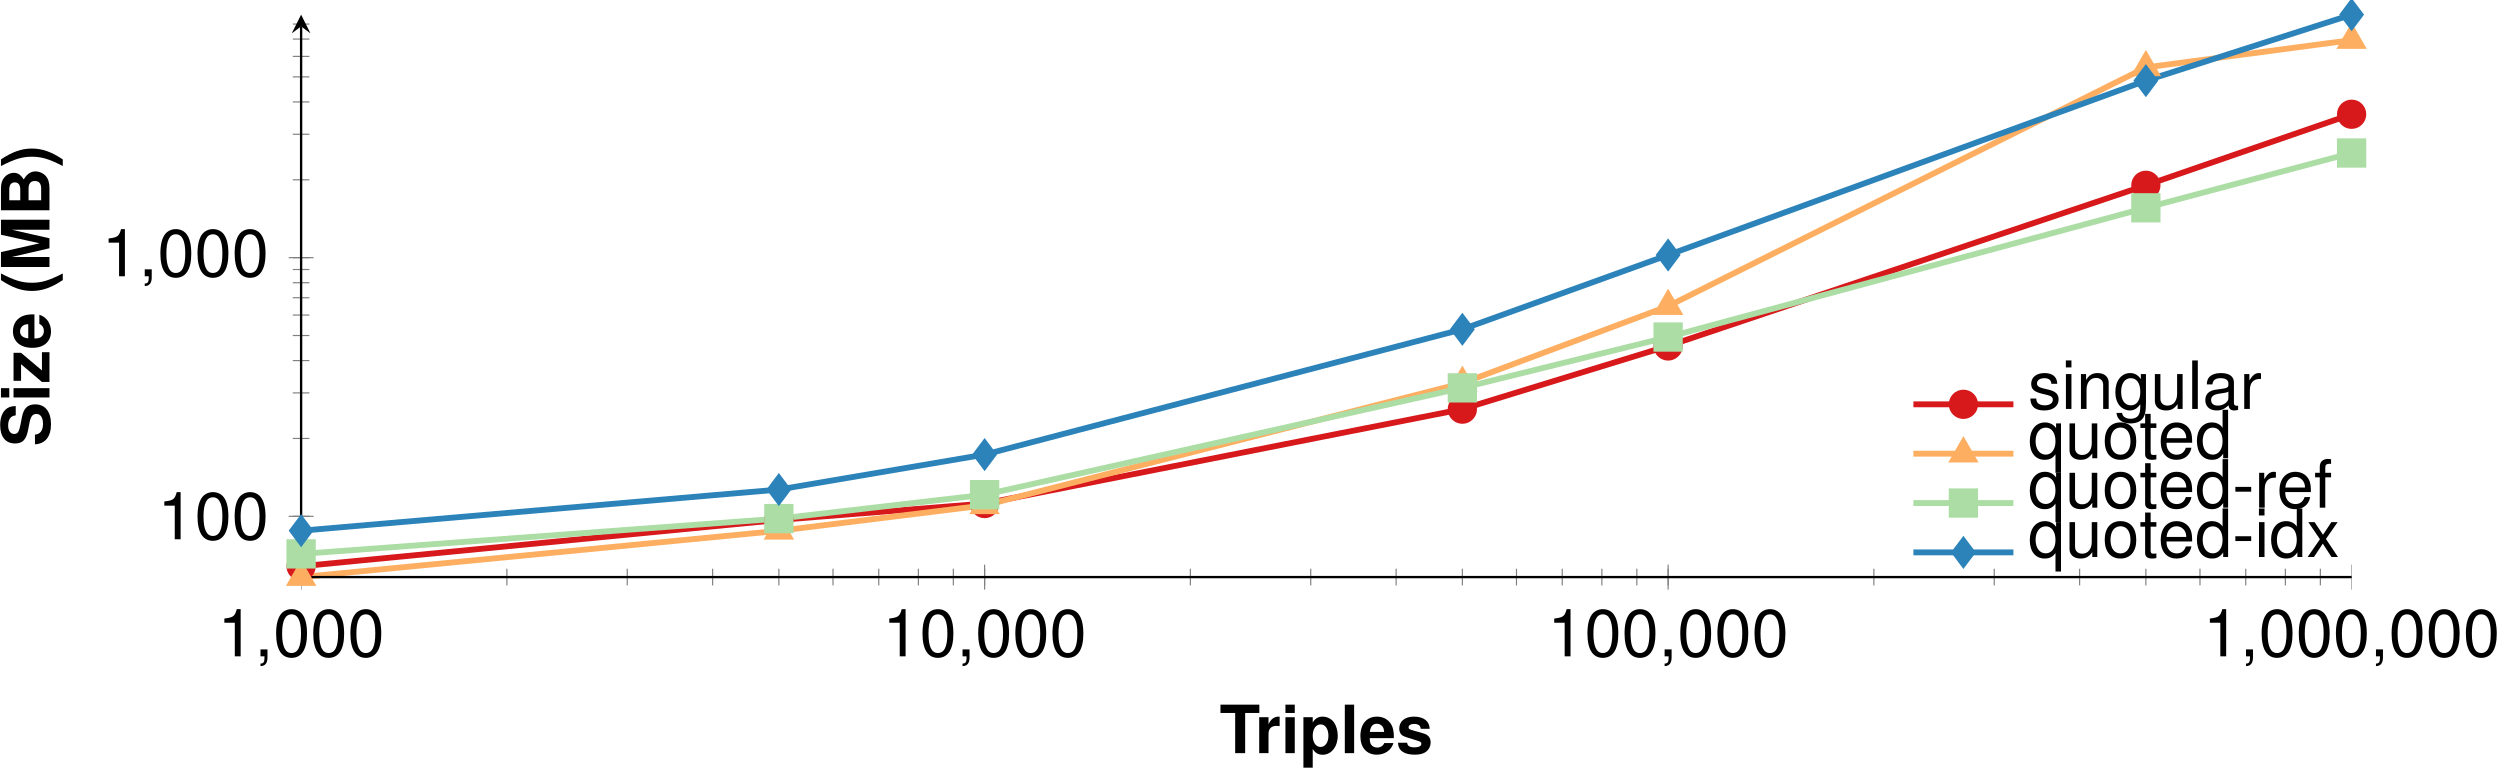 <?xml version='1.0' encoding='UTF-8'?>
<!-- This file was generated by dvisvgm 2.11.1 -->
<svg version='1.1' xmlns='http://www.w3.org/2000/svg' xmlns:xlink='http://www.w3.org/1999/xlink' width='425.14pt' height='130.539pt' viewBox='3.161 -133.624 425.14 130.539'>
<defs>
<clipPath id='clip1'>
<path d='M54.367 106.125H403.066V-272.746H54.367'/>
</clipPath>
<clipPath id='clip2'>
<path d='M-87.098-35.488V-131.132H544.535V-35.488'/>
</clipPath>
<path id='g1-40' d='M2.297-8.249C.996-6.291 .453-4.73 .453-2.998C.453-1.256 .996 .306 2.297 2.263H3.428C2.229-.068 1.844-1.335 1.844-2.998C1.844-4.65 2.229-5.94 3.428-8.249H2.297Z'/>
<path id='g1-41' d='M1.38 2.263C2.682 .306 3.225-1.256 3.225-2.987C3.225-4.73 2.682-6.291 1.38-8.249H.249C1.448-5.918 1.833-4.65 1.833-2.987C1.833-1.335 1.448-.045 .249 2.263H1.38Z'/>
<path id='g1-66' d='M.928 0H4.639C5.59 0 6.223-.181 6.721-.6S7.536-1.72 7.536-2.376C7.536-3.191 7.094-3.836 6.167-4.379C6.981-4.899 7.298-5.375 7.298-6.076C7.298-6.642 7.015-7.242 6.551-7.649C6.065-8.068 5.488-8.249 4.605-8.249H.928V0ZM2.625-6.834H4.469C5.25-6.834 5.669-6.506 5.669-5.895C5.669-5.295 5.25-4.967 4.469-4.967H2.625V-6.834ZM2.625-3.553H4.65C5.476-3.553 5.906-3.179 5.906-2.478C5.906-1.788 5.476-1.414 4.65-1.414H2.625V-3.553Z'/>
<path id='g1-77' d='M2.444-6.427L3.926 0H5.624L7.083-6.427V0H8.78V-8.249H6.223L4.775-1.686L3.281-8.249H.747V0H2.444V-6.427Z'/>
<path id='g1-83' d='M6.868-5.737C6.868-6.495 6.698-6.993 6.291-7.445C5.737-8.056 4.82-8.384 3.632-8.384C1.652-8.384 .509-7.457 .509-5.85C.509-4.571 1.154-3.949 2.829-3.632L3.983-3.406C5.114-3.191 5.533-2.874 5.533-2.206C5.533-1.516 4.899-1.098 3.87-1.098C2.716-1.098 2.071-1.584 2.014-2.467H.362C.464-.702 1.675 .26 3.779 .26C5.906 .26 7.162-.735 7.162-2.41C7.162-3.711 6.506-4.39 4.979-4.684L3.689-4.933C2.478-5.171 2.127-5.409 2.127-6.008C2.127-6.631 2.682-7.027 3.553-7.027C4.628-7.027 5.228-6.574 5.284-5.737H6.868Z'/>
<path id='g1-84' d='M4.356-6.834H6.766V-8.249H.158V-6.834H2.659V0H4.356V-6.834Z'/>
<path id='g1-101' d='M5.929-2.557C5.94-2.693 5.94-2.75 5.94-2.829C5.94-3.44 5.85-4.005 5.703-4.435C5.295-5.544 4.311-6.212 3.078-6.212C1.324-6.212 .249-4.945 .249-2.897C.249-.939 1.313 .26 3.044 .26C4.413 .26 5.522-.52 5.872-1.72H4.311C4.119-1.233 3.677-.95 3.1-.95C2.648-.95 2.286-1.143 2.059-1.482C1.912-1.709 1.856-1.98 1.833-2.557H5.929ZM1.856-3.609C1.957-4.537 2.354-5.001 3.055-5.001C3.451-5.001 3.813-4.809 4.039-4.492C4.187-4.266 4.254-4.028 4.288-3.609H1.856Z'/>
<path id='g1-105' d='M2.342-6.11H.758V0H2.342V-6.11ZM2.342-8.249H.758V-6.834H2.342V-8.249Z'/>
<path id='g1-108' d='M2.342-8.249H.758V0H2.342V-8.249Z'/>
<path id='g1-112' d='M2.24-6.11H.656V2.467H2.24V-.724C2.625-.045 3.168 .272 3.938 .272C5.409 .272 6.495-1.109 6.495-2.965C6.495-3.824 6.246-4.684 5.839-5.25C5.431-5.827 4.673-6.212 3.938-6.212C3.168-6.212 2.625-5.884 2.24-5.205V-6.11ZM3.576-4.888C4.379-4.888 4.911-4.107 4.911-2.942C4.911-1.833 4.356-1.052 3.576-1.052C2.783-1.052 2.24-1.822 2.24-2.965S2.783-4.888 3.576-4.888Z'/>
<path id='g1-114' d='M.713-6.11V0H2.297V-3.247C2.297-4.175 2.761-4.639 3.689-4.639C3.858-4.639 3.972-4.628 4.187-4.594V-6.201C4.096-6.212 4.039-6.212 3.994-6.212C3.27-6.212 2.636-5.737 2.297-4.911V-6.11H.713Z'/>
<path id='g1-115' d='M5.714-4.141C5.691-5.431 4.696-6.212 3.055-6.212C1.505-6.212 .543-5.431 .543-4.175C.543-3.768 .668-3.417 .883-3.179C1.098-2.965 1.29-2.863 1.878-2.67L3.768-2.082C4.164-1.957 4.3-1.833 4.3-1.584C4.3-1.211 3.858-.984 3.123-.984C2.716-.984 2.387-1.064 2.184-1.199C2.014-1.324 1.946-1.448 1.878-1.776H.328C.373-.441 1.358 .26 3.213 .26C4.062 .26 4.707 .079 5.16-.283S5.884-1.211 5.884-1.81C5.884-2.602 5.488-3.112 4.684-3.349L2.682-3.926C2.24-4.062 2.127-4.153 2.127-4.402C2.127-4.741 2.489-4.967 3.044-4.967C3.802-4.967 4.175-4.696 4.187-4.141H5.714Z'/>
<path id='g1-122' d='M5.194-6.11H.441V-4.831H3.259L.238-1.279V0H5.295V-1.279H2.195L5.194-4.831V-6.11Z'/>
<path id='g3-44' d='M.984-1.177V0H1.663V.204C1.663 .984 1.516 1.211 .984 1.233V1.663C1.776 1.663 2.172 1.154 2.172 .181V-1.177H.984Z'/>
<path id='g3-45' d='M3.213-3.53H.52V-2.716H3.213V-3.53Z'/>
<path id='g3-48' d='M3.112-8.022C2.365-8.022 1.686-7.694 1.267-7.14C.747-6.438 .487-5.363 .487-3.881C.487-1.177 1.392 .26 3.112 .26C4.809 .26 5.737-1.177 5.737-3.813C5.737-5.375 5.488-6.416 4.956-7.14C4.537-7.705 3.87-8.022 3.112-8.022ZM3.112-7.14C4.187-7.14 4.718-6.053 4.718-3.904C4.718-1.629 4.198-.566 3.089-.566C2.037-.566 1.505-1.675 1.505-3.87S2.037-7.14 3.112-7.14Z'/>
<path id='g3-49' d='M2.931-5.714V0H3.926V-8.022H3.27C2.919-6.789 2.693-6.619 1.154-6.427V-5.714H2.931Z'/>
<path id='g3-97' d='M6.053-.554C5.952-.532 5.906-.532 5.85-.532C5.522-.532 5.341-.702 5.341-.996V-4.481C5.341-5.533 4.571-6.099 3.112-6.099C2.252-6.099 1.539-5.85 1.143-5.409C.871-5.103 .758-4.764 .735-4.175H1.686C1.765-4.899 2.195-5.228 3.078-5.228C3.926-5.228 4.402-4.911 4.402-4.345V-4.096C4.402-3.7 4.164-3.53 3.417-3.44C2.082-3.27 1.878-3.225 1.516-3.078C.826-2.795 .475-2.263 .475-1.494C.475-.419 1.222 .26 2.421 .26C3.168 .26 3.768 0 4.435-.611C4.503-.011 4.798 .26 5.409 .26C5.601 .26 5.748 .238 6.053 .158V-.554ZM4.402-1.867C4.402-1.55 4.311-1.358 4.028-1.098C3.643-.747 3.179-.566 2.625-.566C1.89-.566 1.46-.917 1.46-1.516C1.46-2.139 1.878-2.455 2.885-2.602C3.881-2.738 4.085-2.783 4.402-2.931V-1.867Z'/>
<path id='g3-100' d='M5.601-8.249H4.662V-5.182C4.266-5.782 3.632-6.099 2.84-6.099C1.301-6.099 .294-4.865 .294-2.976C.294-.973 1.279 .26 2.874 .26C3.689 .26 4.254-.045 4.764-.781V0H5.601V-8.249ZM2.998-5.216C4.017-5.216 4.662-4.311 4.662-2.897C4.662-1.528 4.005-.622 3.01-.622C1.969-.622 1.279-1.539 1.279-2.919S1.969-5.216 2.998-5.216Z'/>
<path id='g3-101' d='M5.805-2.648C5.805-3.553 5.737-4.096 5.567-4.537C5.182-5.51 4.277-6.099 3.168-6.099C1.516-6.099 .453-4.831 .453-2.885S1.482 .26 3.146 .26C4.503 .26 5.442-.509 5.68-1.799H4.73C4.469-1.018 3.938-.611 3.179-.611C2.58-.611 2.071-.883 1.754-1.38C1.528-1.72 1.448-2.059 1.437-2.648H5.805ZM1.46-3.417C1.539-4.515 2.206-5.228 3.157-5.228C4.085-5.228 4.798-4.458 4.798-3.485C4.798-3.462 4.798-3.44 4.786-3.417H1.46Z'/>
<path id='g3-102' d='M2.919-5.929H1.935V-6.857C1.935-7.253 2.161-7.457 2.591-7.457C2.67-7.457 2.704-7.457 2.919-7.445V-8.226C2.704-8.271 2.58-8.283 2.387-8.283C1.516-8.283 .996-7.785 .996-6.936V-5.929H.204V-5.16H.996V0H1.935V-5.16H2.919V-5.929Z'/>
<path id='g3-103' d='M4.662-5.929V-5.069C4.187-5.771 3.609-6.099 2.851-6.099C1.346-6.099 .328-4.786 .328-2.863C.328-1.89 .588-1.098 1.075-.532C1.516-.034 2.15 .26 2.772 .26C3.519 .26 4.039-.057 4.571-.803V-.498C4.571 .306 4.469 .792 4.232 1.12C3.983 1.471 3.496 1.675 2.919 1.675C2.489 1.675 2.105 1.561 1.844 1.358C1.629 1.188 1.539 1.03 1.482 .679H.52C.622 1.799 1.494 2.467 2.885 2.467C3.768 2.467 4.526 2.184 4.911 1.709C5.363 1.165 5.533 .419 5.533-.973V-5.929H4.662ZM2.953-5.228C3.972-5.228 4.571-4.368 4.571-2.885C4.571-1.471 3.96-.611 2.965-.611C1.935-.611 1.313-1.482 1.313-2.919C1.313-4.345 1.946-5.228 2.953-5.228Z'/>
<path id='g3-105' d='M1.697-5.929H.758V0H1.697V-5.929ZM1.697-8.249H.747V-7.061H1.697V-8.249Z'/>
<path id='g3-108' d='M1.72-8.249H.769V0H1.72V-8.249Z'/>
<path id='g3-110' d='M.792-5.929V0H1.743V-3.27C1.743-4.481 2.376-5.273 3.349-5.273C4.096-5.273 4.571-4.82 4.571-4.107V0H5.51V-4.481C5.51-5.465 4.775-6.099 3.632-6.099C2.75-6.099 2.184-5.759 1.663-4.933V-5.929H.792Z'/>
<path id='g3-111' d='M3.078-6.099C1.414-6.099 .407-4.911 .407-2.919S1.403 .26 3.089 .26C4.752 .26 5.771-.928 5.771-2.874C5.771-4.922 4.786-6.099 3.078-6.099ZM3.089-5.228C4.153-5.228 4.786-4.356 4.786-2.885C4.786-1.494 4.13-.611 3.089-.611C2.037-.611 1.392-1.482 1.392-2.919C1.392-4.345 2.037-5.228 3.089-5.228Z'/>
<path id='g3-113' d='M5.601 2.467V-5.929H4.764V-5.137C4.322-5.759 3.655-6.099 2.874-6.099C1.313-6.099 .294-4.82 .294-2.851C.294-.928 1.267 .26 2.829 .26C3.655 .26 4.22-.034 4.662-.679V2.467H5.601ZM3.01-5.216C4.017-5.216 4.662-4.311 4.662-2.885C4.662-1.528 4.005-.622 3.01-.622C1.969-.622 1.279-1.539 1.279-2.919C1.279-4.288 1.969-5.216 3.01-5.216Z'/>
<path id='g3-114' d='M.781-5.929V0H1.731V-3.078C1.731-3.926 1.946-4.481 2.399-4.809C2.693-5.024 2.976-5.092 3.632-5.103V-6.065C3.474-6.087 3.394-6.099 3.27-6.099C2.659-6.099 2.195-5.737 1.652-4.854V-5.929H.781Z'/>
<path id='g3-115' d='M4.956-4.277C4.945-5.442 4.175-6.099 2.806-6.099C1.426-6.099 .532-5.386 .532-4.288C.532-3.361 1.007-2.919 2.41-2.58L3.293-2.365C3.949-2.206 4.209-1.969 4.209-1.539C4.209-.984 3.655-.611 2.829-.611C2.32-.611 1.89-.758 1.652-1.007C1.505-1.177 1.437-1.346 1.38-1.765H.385C.43-.396 1.199 .26 2.75 .26C4.243 .26 5.194-.475 5.194-1.618C5.194-2.501 4.696-2.987 3.519-3.27L2.614-3.485C1.844-3.666 1.516-3.915 1.516-4.334C1.516-4.877 2.003-5.228 2.772-5.228C3.53-5.228 3.938-4.899 3.96-4.277H4.956Z'/>
<path id='g3-116' d='M2.874-5.929H1.901V-7.558H.962V-5.929H.158V-5.16H.962V-.679C.962-.079 1.369 .26 2.105 .26C2.331 .26 2.557 .238 2.874 .181V-.611C2.75-.577 2.602-.566 2.421-.566C2.014-.566 1.901-.679 1.901-1.098V-5.16H2.874V-5.929Z'/>
<path id='g3-117' d='M5.454 0V-5.929H4.515V-2.568C4.515-1.358 3.881-.566 2.897-.566C2.15-.566 1.675-1.018 1.675-1.731V-5.929H.735V-1.358C.735-.373 1.471 .26 2.625 .26C3.496 .26 4.051-.045 4.605-.826V0H5.454Z'/>
<path id='g3-120' d='M3.304-3.066L5.295-5.929H4.232L2.806-3.779L1.38-5.929H.306L2.286-3.021L.192 0H1.267L2.772-2.274L4.254 0H5.352L3.304-3.066Z'/>
</defs>
<g id='page1'>
<path d='M54.367-37.332L135.609-45.207L170.602-47.996L251.844-64.047L286.836-74.793L368.078-102.113L403.066-114.195' stroke='#d7191c' fill='none' stroke-width='.996' stroke-miterlimit='10'/>
<path d='M54.367-35.488L135.609-43.359L170.602-47.691L251.844-68.472L286.836-81.562L368.078-122.16L403.066-126.808' stroke='#fdae61' fill='none' stroke-width='.996' stroke-miterlimit='10'/>
<path d='M54.367-39.43L135.609-45.434L170.602-49.496L251.844-67.664L286.836-76.312L368.078-98.281L403.066-107.605' stroke='#abdda4' fill='none' stroke-width='.996' stroke-miterlimit='10'/>
<path d='M54.367-43.379L135.609-50.375L170.602-56.32L251.844-77.629L286.836-90.261L368.078-119.91L403.066-131.132' stroke='#2b83ba' fill='none' stroke-width='.996' stroke-miterlimit='10'/>
<path d='M54.367-34.074V-36.906M89.359-34.074V-36.906M109.824-34.074V-36.906M124.348-34.074V-36.906M135.613-34.074V-36.906M144.817-34.074V-36.906M152.598-34.074V-36.906M159.336-34.074V-36.906M165.281-34.074V-36.906M170.602-34.074V-36.906M205.59-34.074V-36.906M226.059-34.074V-36.906M240.582-34.074V-36.906M251.844-34.074V-36.906M261.047-34.074V-36.906M268.828-34.074V-36.906M275.57-34.074V-36.906M281.516-34.074V-36.906M286.836-34.074V-36.906M321.824-34.074V-36.906M342.293-34.074V-36.906M356.813-34.074V-36.906M368.078-34.074V-36.906M377.281-34.074V-36.906M385.063-34.074V-36.906M391.801-34.074V-36.906M397.75-34.074V-36.906' stroke='#808080' fill='none' stroke-width='.199' stroke-miterlimit='10' clip-path='url(#clip1)'/>
<path d='M54.367-33.363V-37.613M170.602-33.363V-37.613M286.836-33.363V-37.613M403.066-33.363V-37.613' stroke='#808080' fill='none' stroke-width='.199' stroke-miterlimit='10' clip-path='url(#clip1)'/>
<path d='M52.953-36.062H55.781M52.953-39.008H55.781M52.953-41.559H55.781M52.953-43.809H55.781M52.953-45.82H55.781M52.953-59.062H55.781M52.953-66.808H55.781M52.953-72.304H55.781M52.953-76.566H55.781M52.953-80.047H55.781M52.953-82.992H55.781M52.953-85.543H55.781M52.953-87.793H55.781M52.953-89.808H55.781M52.953-103.047H55.781M52.953-110.793H55.781M52.953-116.289H55.781M52.953-120.55H55.781M52.953-124.035H55.781M52.953-126.98H55.781M52.953-129.531H55.781' stroke='#808080' fill='none' stroke-width='.199' stroke-miterlimit='10' clip-path='url(#clip2)'/>
<path d='M52.246-45.82H56.488M52.246-89.808H56.488' stroke='#808080' fill='none' stroke-width='.199' stroke-miterlimit='10' clip-path='url(#clip2)'/>
<path d='M54.367-35.488H403.066' stroke='#000' fill='none' stroke-width='.399' stroke-miterlimit='10'/>
<path d='M54.367-35.488V-129.14' stroke='#000' fill='none' stroke-width='.399' stroke-miterlimit='10'/>
<path d='M54.367-131.133L52.773-127.945L54.367-129.141L55.961-127.945'/>
<g transform='matrix(1 0 0 1 280.125 -28.674)'>
<use x='-239.965' y='6.663' xlink:href='#g3-49'/>
<use x='-233.651' y='6.663' xlink:href='#g3-44'/>
<use x='-230.493' y='6.663' xlink:href='#g3-48'/>
<use x='-224.179' y='6.663' xlink:href='#g3-48'/>
<use x='-217.864' y='6.663' xlink:href='#g3-48'/>
</g>
<g transform='matrix(1 0 0 1 393.201 -28.674)'>
<use x='-239.965' y='6.663' xlink:href='#g3-49'/>
<use x='-233.651' y='6.663' xlink:href='#g3-48'/>
<use x='-227.336' y='6.663' xlink:href='#g3-44'/>
<use x='-224.179' y='6.663' xlink:href='#g3-48'/>
<use x='-217.864' y='6.663' xlink:href='#g3-48'/>
<use x='-211.549' y='6.663' xlink:href='#g3-48'/>
</g>
<g transform='matrix(1 0 0 1 506.276 -28.674)'>
<use x='-239.965' y='6.663' xlink:href='#g3-49'/>
<use x='-233.651' y='6.663' xlink:href='#g3-48'/>
<use x='-227.336' y='6.663' xlink:href='#g3-48'/>
<use x='-221.021' y='6.663' xlink:href='#g3-44'/>
<use x='-217.864' y='6.663' xlink:href='#g3-48'/>
<use x='-211.549' y='6.663' xlink:href='#g3-48'/>
<use x='-205.235' y='6.663' xlink:href='#g3-48'/>
</g>
<g transform='matrix(1 0 0 1 617.773 -28.674)'>
<use x='-239.965' y='6.663' xlink:href='#g3-49'/>
<use x='-233.651' y='6.663' xlink:href='#g3-44'/>
<use x='-230.493' y='6.663' xlink:href='#g3-48'/>
<use x='-224.179' y='6.663' xlink:href='#g3-48'/>
<use x='-217.864' y='6.663' xlink:href='#g3-48'/>
<use x='-211.549' y='6.663' xlink:href='#g3-44'/>
<use x='-208.392' y='6.663' xlink:href='#g3-48'/>
<use x='-202.078' y='6.663' xlink:href='#g3-48'/>
<use x='-195.763' y='6.663' xlink:href='#g3-48'/>
</g>
<g transform='matrix(1 0 0 1 269.914 -48.577)'>
<use x='-239.965' y='6.663' xlink:href='#g3-49'/>
<use x='-233.651' y='6.663' xlink:href='#g3-48'/>
<use x='-227.336' y='6.663' xlink:href='#g3-48'/>
</g>
<g transform='matrix(1 0 0 1 260.442 -93.304)'>
<use x='-239.965' y='6.663' xlink:href='#g3-49'/>
<use x='-233.651' y='6.663' xlink:href='#g3-44'/>
<use x='-230.493' y='6.663' xlink:href='#g3-48'/>
<use x='-224.179' y='6.663' xlink:href='#g3-48'/>
<use x='-217.864' y='6.663' xlink:href='#g3-48'/>
</g>
<path d='M56.359-37.332C56.359-38.434 55.469-39.324 54.367-39.324C53.27-39.324 52.375-38.434 52.375-37.332C52.375-36.23 53.27-35.34 54.367-35.34C55.469-35.34 56.359-36.23 56.359-37.332Z' fill='#d7191c'/>
<path d='M56.359-37.332C56.359-38.434 55.469-39.324 54.367-39.324C53.27-39.324 52.375-38.434 52.375-37.332C52.375-36.23 53.27-35.34 54.367-35.34C55.469-35.34 56.359-36.23 56.359-37.332Z' stroke='#d7191c' fill='none' stroke-width='.996' stroke-miterlimit='10'/>
<path d='M137.602-45.207C137.602-46.309 136.711-47.199 135.609-47.199C134.512-47.199 133.617-46.309 133.617-45.207C133.617-44.105 134.512-43.215 135.609-43.215C136.711-43.215 137.602-44.105 137.602-45.207Z' fill='#d7191c'/>
<path d='M137.602-45.207C137.602-46.309 136.711-47.199 135.609-47.199C134.512-47.199 133.617-46.309 133.617-45.207C133.617-44.105 134.512-43.215 135.609-43.215C136.711-43.215 137.602-44.105 137.602-45.207Z' stroke='#d7191c' fill='none' stroke-width='.996' stroke-miterlimit='10'/>
<path d='M172.594-47.996C172.594-49.098 171.703-49.988 170.602-49.988C169.5-49.988 168.609-49.098 168.609-47.996C168.609-46.895 169.5-46.004 170.602-46.004C171.703-46.004 172.594-46.895 172.594-47.996Z' fill='#d7191c'/>
<path d='M172.594-47.996C172.594-49.098 171.703-49.988 170.602-49.988C169.5-49.988 168.609-49.098 168.609-47.996C168.609-46.895 169.5-46.004 170.602-46.004C171.703-46.004 172.594-46.895 172.594-47.996Z' stroke='#d7191c' fill='none' stroke-width='.996' stroke-miterlimit='10'/>
<path d='M253.836-64.047C253.836-65.148 252.945-66.039 251.844-66.039C250.742-66.039 249.852-65.148 249.852-64.047C249.852-62.949 250.742-62.054 251.844-62.054C252.945-62.054 253.836-62.949 253.836-64.047Z' fill='#d7191c'/>
<path d='M253.836-64.047C253.836-65.148 252.945-66.039 251.844-66.039C250.742-66.039 249.852-65.148 249.852-64.047C249.852-62.949 250.742-62.054 251.844-62.054C252.945-62.054 253.836-62.949 253.836-64.047Z' stroke='#d7191c' fill='none' stroke-width='.996' stroke-miterlimit='10'/>
<path d='M288.828-74.793C288.828-75.894 287.934-76.785 286.836-76.785C285.734-76.785 284.84-75.894 284.84-74.793C284.84-73.691 285.734-72.8 286.836-72.8C287.934-72.8 288.828-73.691 288.828-74.793Z' fill='#d7191c'/>
<path d='M288.828-74.793C288.828-75.894 287.934-76.785 286.836-76.785C285.734-76.785 284.84-75.894 284.84-74.793C284.84-73.691 285.734-72.8 286.836-72.8C287.934-72.8 288.828-73.691 288.828-74.793Z' stroke='#d7191c' fill='none' stroke-width='.996' stroke-miterlimit='10'/>
<path d='M370.07-102.113C370.07-103.214 369.176-104.105 368.078-104.105C366.977-104.105 366.086-103.214 366.086-102.113C366.086-101.011 366.977-100.121 368.078-100.121C369.176-100.121 370.07-101.011 370.07-102.113Z' fill='#d7191c'/>
<path d='M370.07-102.113C370.07-103.214 369.176-104.105 368.078-104.105C366.977-104.105 366.086-103.214 366.086-102.113C366.086-101.011 366.977-100.121 368.078-100.121C369.176-100.121 370.07-101.011 370.07-102.113Z' stroke='#d7191c' fill='none' stroke-width='.996' stroke-miterlimit='10'/>
<path d='M405.059-114.195C405.059-115.297 404.168-116.187 403.066-116.187C401.965-116.187 401.074-115.297 401.074-114.195S401.965-112.203 403.066-112.203C404.168-112.203 405.059-113.093 405.059-114.195Z' fill='#d7191c'/>
<path d='M405.059-114.195C405.059-115.297 404.168-116.187 403.066-116.187C401.965-116.187 401.074-115.297 401.074-114.195S401.965-112.203 403.066-112.203C404.168-112.203 405.059-113.093 405.059-114.195Z' stroke='#d7191c' fill='none' stroke-width='.996' stroke-miterlimit='10'/>
<path d='M54.367-37.48L56.094-34.492H52.645Z' fill='#fdae61'/>
<path d='M54.367-37.48L56.094-34.492H52.645Z' stroke='#fdae61' fill='none' stroke-width='.996' stroke-miterlimit='10'/>
<path d='M135.609-45.352L137.336-42.363H133.887Z' fill='#fdae61'/>
<path d='M135.609-45.352L137.336-42.363H133.887Z' stroke='#fdae61' fill='none' stroke-width='.996' stroke-miterlimit='10'/>
<path d='M170.602-49.684L172.328-46.695H168.875Z' fill='#fdae61'/>
<path d='M170.602-49.684L172.328-46.695H168.875Z' stroke='#fdae61' fill='none' stroke-width='.996' stroke-miterlimit='10'/>
<path d='M251.844-70.464L253.57-67.476H250.117Z' fill='#fdae61'/>
<path d='M251.844-70.464L253.57-67.476H250.117Z' stroke='#fdae61' fill='none' stroke-width='.996' stroke-miterlimit='10'/>
<path d='M286.836-83.554L288.559-80.566H285.109Z' fill='#fdae61'/>
<path d='M286.836-83.554L288.559-80.566H285.109Z' stroke='#fdae61' fill='none' stroke-width='.996' stroke-miterlimit='10'/>
<path d='M368.078-124.152L369.801-121.164H366.352Z' fill='#fdae61'/>
<path d='M368.078-124.152L369.801-121.164H366.352Z' stroke='#fdae61' fill='none' stroke-width='.996' stroke-miterlimit='10'/>
<path d='M403.066-128.8L404.793-125.812H401.34Z' fill='#fdae61'/>
<path d='M403.066-128.8L404.793-125.812H401.34Z' stroke='#fdae61' fill='none' stroke-width='.996' stroke-miterlimit='10'/>
<path d='M52.375-37.438H56.359V-41.422H52.375Z' fill='#abdda4'/>
<path d='M52.375-37.438H56.359V-41.422H52.375Z' stroke='#abdda4' fill='none' stroke-width='.996' stroke-miterlimit='10'/>
<path d='M133.617-43.441H137.602V-47.426H133.617Z' fill='#abdda4'/>
<path d='M133.617-43.441H137.602V-47.426H133.617Z' stroke='#abdda4' fill='none' stroke-width='.996' stroke-miterlimit='10'/>
<path d='M168.609-47.504H172.594V-51.492H168.609Z' fill='#abdda4'/>
<path d='M168.609-47.504H172.594V-51.492H168.609Z' stroke='#abdda4' fill='none' stroke-width='.996' stroke-miterlimit='10'/>
<path d='M249.852-65.672H253.836V-69.656H249.852Z' fill='#abdda4'/>
<path d='M249.852-65.672H253.836V-69.656H249.852Z' stroke='#abdda4' fill='none' stroke-width='.996' stroke-miterlimit='10'/>
<path d='M284.84-74.316H288.828V-78.304H284.84Z' fill='#abdda4'/>
<path d='M284.84-74.316H288.828V-78.304H284.84Z' stroke='#abdda4' fill='none' stroke-width='.996' stroke-miterlimit='10'/>
<path d='M366.086-96.289H370.07V-100.273H366.086Z' fill='#abdda4'/>
<path d='M366.086-96.289H370.07V-100.273H366.086Z' stroke='#abdda4' fill='none' stroke-width='.996' stroke-miterlimit='10'/>
<path d='M401.074-105.613H405.059V-109.597H401.074Z' fill='#abdda4'/>
<path d='M401.074-105.613H405.059V-109.597H401.074Z' stroke='#abdda4' fill='none' stroke-width='.996' stroke-miterlimit='10'/>
<path d='M54.367-45.371L55.863-43.379L54.367-41.387L52.875-43.379Z' fill='#2b83ba'/>
<path d='M54.367-45.371L55.863-43.379L54.367-41.387L52.875-43.379Z' stroke='#2b83ba' fill='none' stroke-width='.996' stroke-miterlimit='10'/>
<path d='M135.609-52.367L137.106-50.375L135.609-48.383L134.117-50.375Z' fill='#2b83ba'/>
<path d='M135.609-52.367L137.106-50.375L135.609-48.383L134.117-50.375Z' stroke='#2b83ba' fill='none' stroke-width='.996' stroke-miterlimit='10'/>
<path d='M170.602-58.312L172.094-56.32L170.602-54.328L169.106-56.32Z' fill='#2b83ba'/>
<path d='M170.602-58.312L172.094-56.32L170.602-54.328L169.106-56.32Z' stroke='#2b83ba' fill='none' stroke-width='.996' stroke-miterlimit='10'/>
<path d='M251.844-79.621L253.34-77.629L251.844-75.636L250.348-77.629Z' fill='#2b83ba'/>
<path d='M251.844-79.621L253.34-77.629L251.844-75.636L250.348-77.629Z' stroke='#2b83ba' fill='none' stroke-width='.996' stroke-miterlimit='10'/>
<path d='M286.836-92.254L288.328-90.261L286.836-88.269L285.34-90.261Z' fill='#2b83ba'/>
<path d='M286.836-92.254L288.328-90.261L286.836-88.269L285.34-90.261Z' stroke='#2b83ba' fill='none' stroke-width='.996' stroke-miterlimit='10'/>
<path d='M368.078-121.902L369.57-119.91L368.078-117.918L366.582-119.91Z' fill='#2b83ba'/>
<path d='M368.078-121.902L369.57-119.91L368.078-117.918L366.582-119.91Z' stroke='#2b83ba' fill='none' stroke-width='.996' stroke-miterlimit='10'/>
<path d='M403.066-133.125L404.563-131.132L403.066-129.14L401.574-131.132Z' fill='#2b83ba'/>
<path d='M403.066-133.125L404.563-131.132L403.066-129.14L401.574-131.132Z' stroke='#2b83ba' fill='none' stroke-width='.996' stroke-miterlimit='10'/>
<g transform='matrix(1 0 0 1 450.517 -12.209)'>
<use x='-239.965' y='6.663' xlink:href='#g1-84'/>
<use x='-233.934' y='6.663' xlink:href='#g1-114'/>
<use x='-229.516' y='6.663' xlink:href='#g1-105'/>
<use x='-226.359' y='6.663' xlink:href='#g1-112'/>
<use x='-219.42' y='6.663' xlink:href='#g1-108'/>
<use x='-216.263' y='6.663' xlink:href='#g1-101'/>
<use x='-209.948' y='6.663' xlink:href='#g1-115'/>
</g>
<g transform='matrix(0 -1 1 0 4.91 -297.664)'>
<use x='-239.965' y='6.663' xlink:href='#g1-83'/>
<use x='-232.39' y='6.663' xlink:href='#g1-105'/>
<use x='-229.233' y='6.663' xlink:href='#g1-122'/>
<use x='-223.44' y='6.663' xlink:href='#g1-101'/>
<use x='-213.969' y='6.663' xlink:href='#g1-40'/>
<use x='-210.187' y='6.663' xlink:href='#g1-77'/>
<use x='-200.726' y='6.663' xlink:href='#g1-66'/>
<use x='-192.526' y='6.663' xlink:href='#g1-41'/>
</g>
<path d='M328.547-64.867H337.051H345.555' stroke='#d7191c' fill='none' stroke-width='.996' stroke-miterlimit='10'/>
<path d='M339.043-64.867C339.043-65.969 338.153-66.859 337.051-66.859C335.953-66.859 335.059-65.969 335.059-64.867C335.059-63.766 335.953-62.875 337.051-62.875C338.153-62.875 339.043-63.766 339.043-64.867Z' fill='#d7191c'/>
<path d='M339.043-64.867C339.043-65.969 338.153-66.859 337.051-66.859C335.953-66.859 335.059-65.969 335.059-64.867C335.059-63.766 335.953-62.875 337.051-62.875C338.153-62.875 339.043-63.766 339.043-64.867Z' stroke='#d7191c' fill='none' stroke-width='.996' stroke-miterlimit='10'/>
<g transform='matrix(1 0 0 1 570.007 -45.565)'>
<use x='-221.961' y='-18.517' xlink:href='#g3-115'/>
<use x='-216.282' y='-18.517' xlink:href='#g3-105'/>
<use x='-213.761' y='-18.517' xlink:href='#g3-110'/>
<use x='-207.446' y='-18.517' xlink:href='#g3-103'/>
<use x='-201.132' y='-18.517' xlink:href='#g3-117'/>
<use x='-194.817' y='-18.517' xlink:href='#g3-108'/>
<use x='-192.296' y='-18.517' xlink:href='#g3-97'/>
<use x='-185.981' y='-18.517' xlink:href='#g3-114'/>
</g>
<path d='M328.547-56.473H337.051H345.555' stroke='#fdae61' fill='none' stroke-width='.996' stroke-miterlimit='10'/>
<path d='M337.051-58.465L338.778-55.477H335.328Z' fill='#fdae61'/>
<path d='M337.051-58.465L338.778-55.477H335.328Z' stroke='#fdae61' fill='none' stroke-width='.996' stroke-miterlimit='10'/>
<g transform='matrix(1 0 0 1 570.007 -45.565)'>
<use x='-221.961' y='-10.123' xlink:href='#g3-113'/>
<use x='-215.646' y='-10.123' xlink:href='#g3-117'/>
<use x='-209.332' y='-10.123' xlink:href='#g3-111'/>
<use x='-203.017' y='-10.123' xlink:href='#g3-116'/>
<use x='-199.86' y='-10.123' xlink:href='#g3-101'/>
<use x='-193.545' y='-10.123' xlink:href='#g3-100'/>
</g>
<path d='M328.547-48.078H337.051H345.555' stroke='#abdda4' fill='none' stroke-width='.996' stroke-miterlimit='10'/>
<path d='M335.059-46.086H339.043V-50.07H335.059Z' fill='#abdda4'/>
<path d='M335.059-46.086H339.043V-50.07H335.059Z' stroke='#abdda4' fill='none' stroke-width='.996' stroke-miterlimit='10'/>
<g transform='matrix(1 0 0 1 570.007 -45.565)'>
<use x='-221.961' y='-1.73' xlink:href='#g3-113'/>
<use x='-215.646' y='-1.73' xlink:href='#g3-117'/>
<use x='-209.332' y='-1.73' xlink:href='#g3-111'/>
<use x='-203.017' y='-1.73' xlink:href='#g3-116'/>
<use x='-199.86' y='-1.73' xlink:href='#g3-101'/>
<use x='-193.545' y='-1.73' xlink:href='#g3-100'/>
<use x='-187.23' y='-1.73' xlink:href='#g3-45'/>
<use x='-183.449' y='-1.73' xlink:href='#g3-114'/>
<use x='-179.667' y='-1.73' xlink:href='#g3-101'/>
<use x='-173.352' y='-1.73' xlink:href='#g3-102'/>
</g>
<path d='M328.547-39.688H337.051H345.555' stroke='#2b83ba' fill='none' stroke-width='.996' stroke-miterlimit='10'/>
<path d='M337.051-41.68L338.547-39.688L337.051-37.695L335.559-39.688Z' fill='#2b83ba'/>
<path d='M337.051-41.68L338.547-39.688L337.051-37.695L335.559-39.688Z' stroke='#2b83ba' fill='none' stroke-width='.996' stroke-miterlimit='10'/>
<g transform='matrix(1 0 0 1 570.007 -45.565)'>
<use x='-221.961' y='6.663' xlink:href='#g3-113'/>
<use x='-215.646' y='6.663' xlink:href='#g3-117'/>
<use x='-209.332' y='6.663' xlink:href='#g3-111'/>
<use x='-203.017' y='6.663' xlink:href='#g3-116'/>
<use x='-199.86' y='6.663' xlink:href='#g3-101'/>
<use x='-193.545' y='6.663' xlink:href='#g3-100'/>
<use x='-187.23' y='6.663' xlink:href='#g3-45'/>
<use x='-183.449' y='6.663' xlink:href='#g3-105'/>
<use x='-180.927' y='6.663' xlink:href='#g3-100'/>
<use x='-174.613' y='6.663' xlink:href='#g3-120'/>
</g>
</g>
</svg>